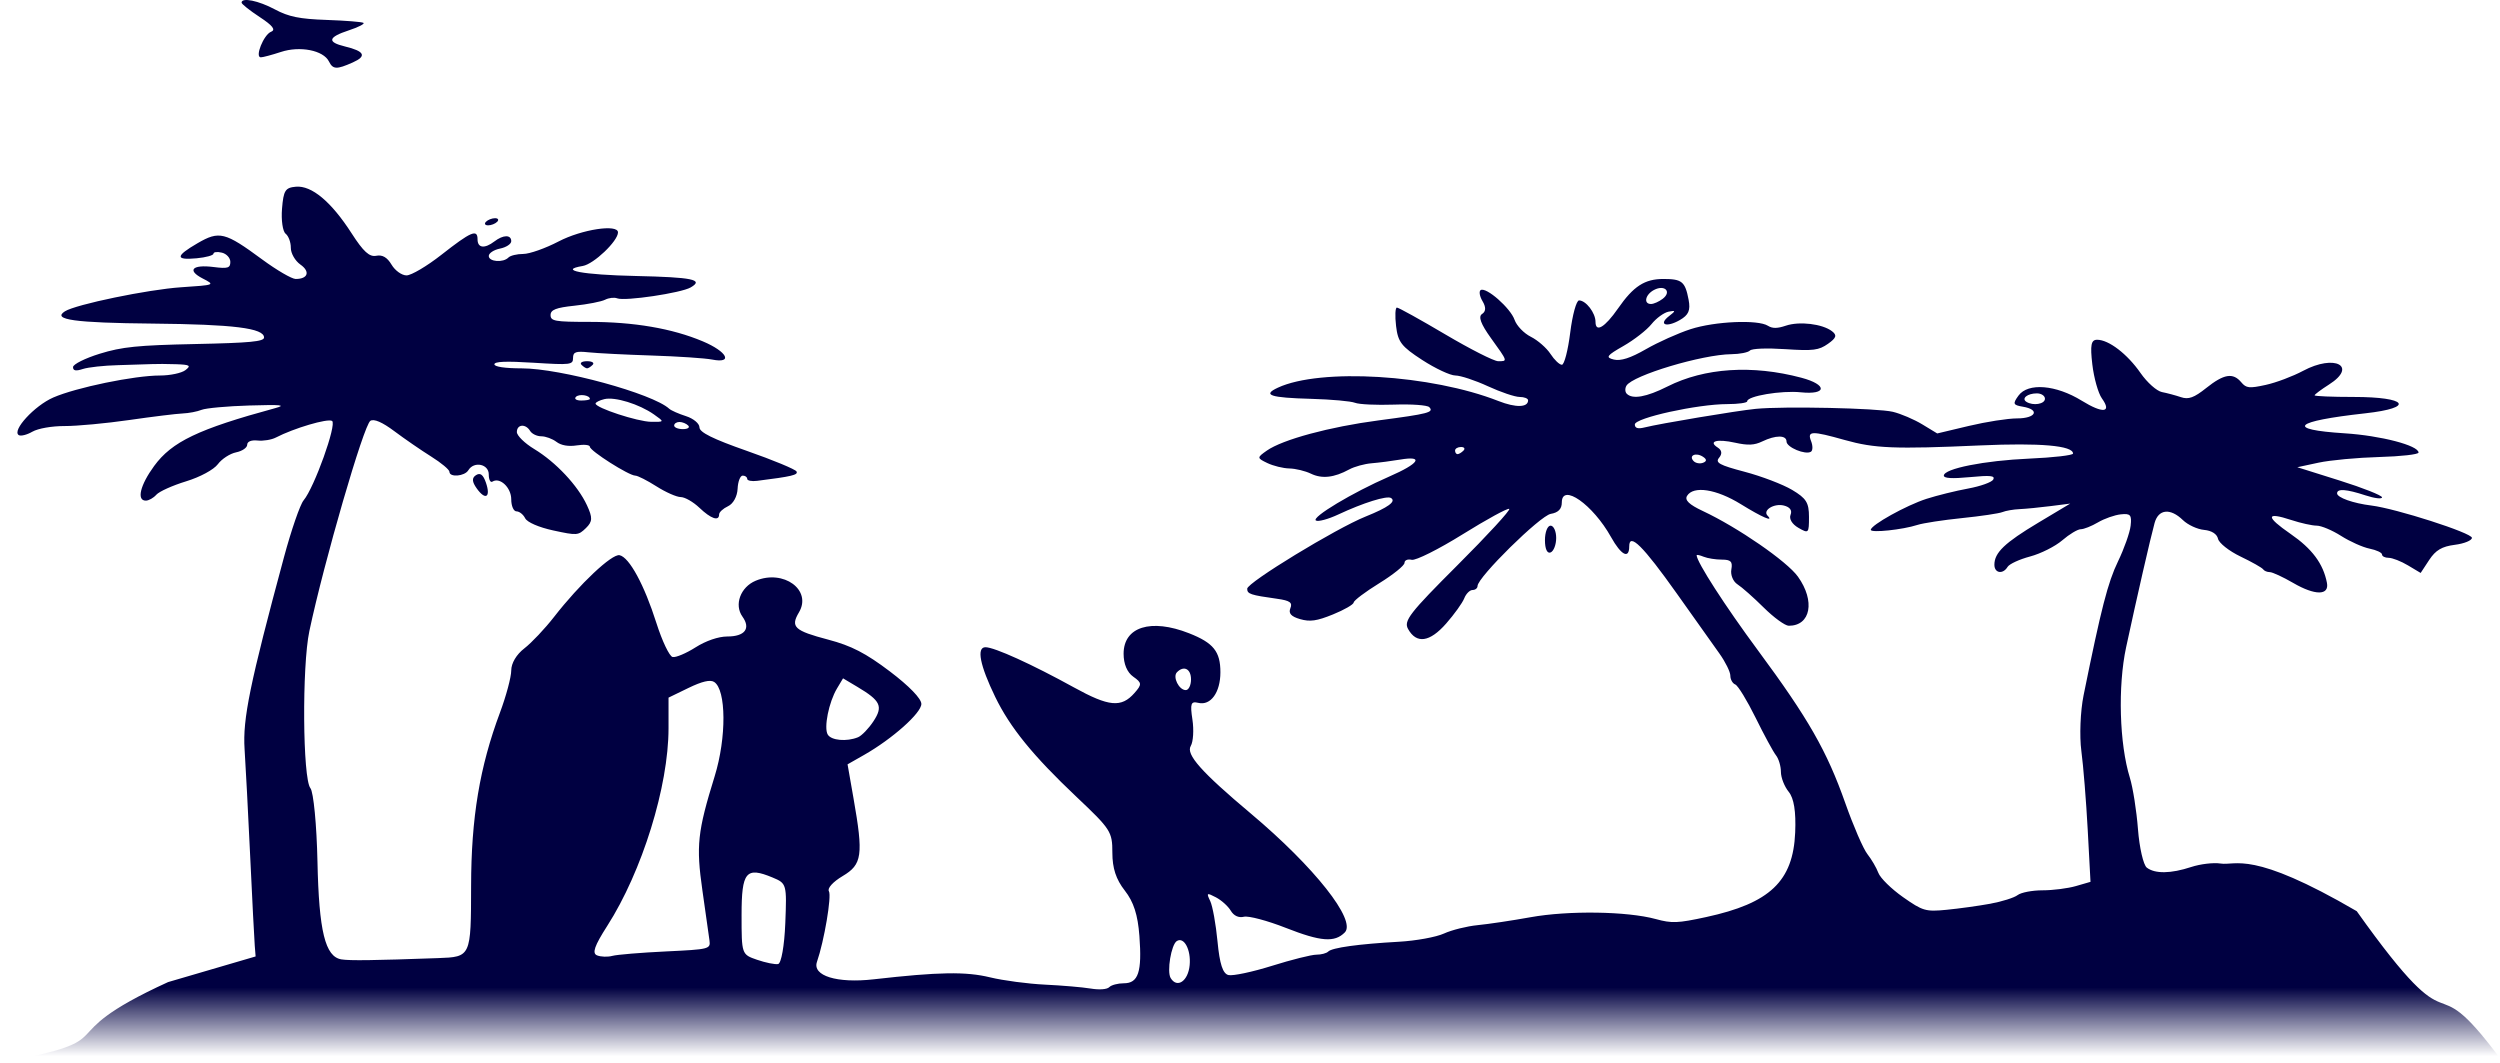 <?xml version="1.0" encoding="UTF-8" standalone="no"?>
<!-- Created with Inkscape (http://www.inkscape.org/) -->

<svg
   xmlns:dc="http://purl.org/dc/elements/1.1/"
   xmlns:cc="http://creativecommons.org/ns#"
   xmlns:rdf="http://www.w3.org/1999/02/22-rdf-syntax-ns#"
   xmlns:svg="http://www.w3.org/2000/svg"
   xmlns="http://www.w3.org/2000/svg"
   xmlns:xlink="http://www.w3.org/1999/xlink"
   version="1.1"
   width="699.286"
   height="297.364"
   id="svg7342">
  <defs
     id="defs7344">
    <linearGradient
       id="linearGradient7357">
      <stop
         id="stop7359"
         style="stop-color:#000041;stop-opacity:1"
         offset="0" />
      <stop
         id="stop7361"
         style="stop-color:#000041;stop-opacity:0"
         offset="1" />
    </linearGradient>
    <linearGradient
       x1="361.635"
       y1="851.32"
       x2="361.635"
       y2="870.567"
       id="linearGradient7363"
       xlink:href="#linearGradient7357"
       gradientUnits="userSpaceOnUse" />
  </defs>
  <g
     transform="translate(133.929,-575.109)"
     id="layer1">
    <path
       d="m -86.897,849.81 24.47,-7.168 -0.242,-3 c -0.134,-1.65 -0.708,-12.9 -1.278,-25 -0.57,-12.1 -1.276,-25.6 -1.569,-30 -0.558,-8.389 1.482,-18.325 11.037,-53.738 2.039,-7.556 4.502,-14.684 5.475,-15.841 2.976,-3.539 9.353,-21.327 7.963,-22.211 -1.213,-0.772 -10.668,2.021 -15.735,4.647 -1.213,0.629 -3.511,1.003 -5.107,0.831 -1.747,-0.188 -2.901,0.282 -2.901,1.183 0,0.823 -1.396,1.777 -3.102,2.122 -1.706,0.345 -4.004,1.837 -5.107,3.317 -1.139,1.528 -4.978,3.599 -8.883,4.792 -3.783,1.155 -7.53,2.843 -8.328,3.75 -0.798,0.907 -2.122,1.649 -2.944,1.649 -2.624,0 -1.578,-4.342 2.335,-9.69 4.977,-6.802 12.353,-10.326 33.886,-16.187 3.168,-0.862 1.763,-1.004 -7.264,-0.734 -6.156,0.185 -12.167,0.732 -13.357,1.217 -1.191,0.485 -3.579,0.941 -5.307,1.013 -1.729,0.072 -8.446,0.898 -14.929,1.834 -6.482,0.936 -14.605,1.694 -18.051,1.684 -3.575,-0.01 -7.459,0.669 -9.045,1.583 -1.529,0.881 -3.24,1.308 -3.802,0.951 -1.99,-1.266 4.397,-8.225 9.652,-10.516 6.416,-2.798 22.689,-6.154 29.837,-6.154 2.842,0 6.048,-0.675 7.124,-1.5 1.657,-1.271 1.266,-1.524 -2.558,-1.658 -2.483,-0.087 -5.574,-0.102 -6.871,-0.034 -1.296,0.068 -5.539,0.202 -9.429,0.297 -3.889,0.095 -8.309,0.576 -9.821,1.069 -1.991,0.648 -2.75,0.502 -2.75,-0.53 0,-0.784 3.359,-2.465 7.464,-3.736 6.237,-1.931 10.628,-2.377 26.714,-2.713 15.298,-0.319 19.25,-0.694 19.25,-1.824 0,-2.618 -8.476,-3.677 -31.143,-3.894 -21.89,-0.209 -28.231,-1.095 -24.562,-3.43 3.029,-1.928 23.268,-6.117 32.527,-6.733 9.511,-0.633 9.533,-0.641 6.028,-2.448 -4.504,-2.321 -2.925,-3.974 3.069,-3.211 3.927,0.5 4.653,0.277 4.653,-1.426 0,-1.11 -1.061,-2.277 -2.357,-2.594 -1.296,-0.317 -2.357,-0.191 -2.357,0.28 0,0.47 -2.121,1.053 -4.714,1.295 -6.034,0.564 -5.963,-0.6 0.259,-4.217 6.07,-3.528 7.668,-3.128 18.032,4.511 4.098,3.021 8.335,5.492 9.416,5.492 3.443,0 4.12,-2.062 1.322,-4.03 -1.489,-1.047 -2.697,-3.156 -2.684,-4.687 0.016,-1.531 -0.643,-3.308 -1.457,-3.949 -0.814,-0.641 -1.267,-3.791 -1.005,-7 0.415,-5.1 0.902,-5.873 3.862,-6.142 4.421,-0.401 9.916,4.196 15.622,13.067 3.278,5.097 4.966,6.635 6.862,6.252 1.723,-0.348 3.074,0.436 4.293,2.49 0.978,1.649 2.862,2.998 4.186,2.998 1.324,0 5.706,-2.587 9.739,-5.75 8.316,-6.522 10.127,-7.297 10.127,-4.333 0,2.448 1.965,2.691 4.714,0.583 2.474,-1.897 4.714,-1.929 4.714,-0.067 0,0.788 -1.414,1.718 -3.143,2.067 -1.729,0.349 -3.143,1.279 -3.143,2.067 0,1.629 4.03,1.946 5.5,0.433 0.534,-0.55 2.401,-1 4.15,-1 1.748,0 6.199,-1.575 9.891,-3.5 6.474,-3.376 16.603,-4.92 16.603,-2.531 0,2.428 -6.776,8.879 -9.867,9.394 -7.006,1.166 -0.096,2.469 14.846,2.801 15.918,0.353 19.113,1.018 15.356,3.198 -2.692,1.562 -18.402,3.899 -20.546,3.056 -0.824,-0.324 -2.351,-0.151 -3.394,0.384 -1.042,0.535 -4.901,1.288 -8.574,1.674 -5.145,0.54 -6.679,1.14 -6.679,2.613 0,1.696 1.212,1.912 10.75,1.912 12.558,0 23.239,1.827 31.831,5.446 6.847,2.883 8.573,6.268 2.598,5.092 -1.945,-0.383 -9.546,-0.89 -16.893,-1.129 -7.346,-0.238 -15.302,-0.641 -17.679,-0.896 -3.537,-0.379 -4.321,-0.094 -4.321,1.572 0,1.919 -0.629,1.996 -11,1.346 -7.765,-0.487 -11,-0.358 -11,0.439 0,0.684 3.012,1.129 7.641,1.129 10.84,0 36.66,7.068 41.254,11.292 0.531,0.489 2.653,1.425 4.714,2.081 2.061,0.656 3.75,2.063 3.752,3.128 0,1.393 3.728,3.24 13.292,6.593 7.308,2.561 13.544,5.147 13.858,5.745 0.509,0.972 -1.289,1.4 -11.046,2.628 -1.512,0.19 -2.75,-0.062 -2.75,-0.56 0,-0.499 -0.567,-0.906 -1.26,-0.906 -0.693,0 -1.334,1.663 -1.425,3.695 -0.094,2.125 -1.229,4.19 -2.669,4.86 -1.377,0.641 -2.504,1.678 -2.504,2.305 0,1.993 -2.257,1.229 -5.5,-1.86 -1.729,-1.647 -4.081,-2.996 -5.228,-2.997 -1.147,-0.002 -4.207,-1.353 -6.8,-3.003 -2.593,-1.65 -5.258,-3 -5.924,-3 -1.783,0 -12.692,-6.934 -12.692,-8.067 0,-0.534 -1.644,-0.708 -3.652,-0.388 -2.318,0.37 -4.397,0.012 -5.692,-0.981 -1.122,-0.86 -3.036,-1.564 -4.254,-1.564 -1.218,0 -2.621,-0.675 -3.119,-1.5 -1.258,-2.086 -3.711,-1.879 -3.711,0.313 0,0.997 2.184,3.135 4.854,4.75 6.053,3.662 12.191,10.204 14.751,15.722 1.622,3.496 1.575,4.582 -0.279,6.382 -2.15,2.088 -2.493,2.113 -9.142,0.672 -4.059,-0.88 -7.304,-2.29 -7.866,-3.418 -0.527,-1.056 -1.617,-1.92 -2.423,-1.92 -0.806,0 -1.466,-1.52 -1.466,-3.378 0,-3.286 -3.17,-6.272 -5.252,-4.947 -0.569,0.362 -1.034,-0.542 -1.034,-2.009 0,-2.923 -4.148,-3.769 -5.717,-1.167 -1.029,1.707 -5.283,2.055 -5.283,0.433 0,-0.587 -2.298,-2.506 -5.107,-4.265 -2.809,-1.759 -7.44,-4.947 -10.291,-7.084 -3.373,-2.529 -5.72,-3.545 -6.718,-2.909 -1.862,1.185 -12.957,39.42 -17.07,58.826 -2.082,9.824 -1.87,41.284 0.296,43.923 0.868,1.058 1.756,10.283 1.973,20.5 0.416,19.554 2.154,26.659 6.702,27.396 2.335,0.379 9.051,0.289 27.05,-0.361 9.186,-0.332 9.195,-0.349 9.223,-20.201 0.027,-19.048 2.392,-33.243 8.076,-48.471 1.733,-4.644 3.152,-9.949 3.152,-11.789 0,-2.028 1.442,-4.457 3.664,-6.171 2.015,-1.555 5.764,-5.527 8.332,-8.827 7.143,-9.181 16.179,-17.69 18.307,-17.239 2.72,0.577 6.91,8.294 10.297,18.961 1.602,5.046 3.645,9.33 4.539,9.519 0.895,0.19 3.779,-1.024 6.409,-2.698 2.884,-1.835 6.409,-3.043 8.881,-3.043 4.92,0 6.625,-2.233 4.244,-5.558 -2.377,-3.32 -0.55,-8.268 3.709,-10.044 7.796,-3.25 15.798,2.607 12.094,8.851 -2.426,4.09 -1.314,5.124 8.217,7.638 6.433,1.697 10.486,3.788 17.218,8.885 5.397,4.086 8.804,7.605 8.804,9.094 0,2.539 -8.116,9.764 -16.023,14.264 l -4.621,2.63 1.679,9.581 c 2.777,15.849 2.416,18.419 -3.043,21.664 -2.72,1.617 -4.352,3.42 -3.85,4.252 0.805,1.335 -1.328,13.935 -3.342,19.743 -1.355,3.908 5.598,6.055 15.843,4.893 18.29,-2.075 25.779,-2.201 32.597,-0.547 3.679,0.892 10.578,1.807 15.331,2.033 4.754,0.226 10.51,0.72 12.793,1.097 2.441,0.404 4.582,0.241 5.2,-0.394 0.578,-0.595 2.409,-1.081 4.07,-1.081 4.072,0 5.112,-3.155 4.359,-13.23 -0.443,-5.921 -1.605,-9.531 -4.091,-12.708 -2.449,-3.129 -3.473,-6.248 -3.473,-10.579 0,-5.893 -0.408,-6.527 -10.069,-15.657 -12.115,-11.45 -18.542,-19.356 -22.698,-27.924 -4.292,-8.848 -5.284,-13.902 -2.727,-13.902 2.507,0 13.004,4.769 24.774,11.257 9.789,5.395 13.233,5.712 16.9,1.555 2.133,-2.419 2.101,-2.856 -0.339,-4.572 -1.711,-1.203 -2.698,-3.549 -2.698,-6.413 0,-7.536 7.637,-9.93 18.299,-5.737 6.832,2.687 8.778,5.106 8.778,10.911 0,5.643 -2.719,9.406 -6.186,8.559 -2.072,-0.506 -2.319,0.198 -1.642,4.672 0.439,2.897 0.231,6.219 -0.462,7.38 -1.413,2.369 2.935,7.263 16.818,18.93 17.784,14.946 29.583,29.88 26.261,33.237 -2.841,2.871 -6.696,2.572 -16.5,-1.279 -5.152,-2.024 -10.418,-3.422 -11.702,-3.109 -1.484,0.362 -2.831,-0.258 -3.693,-1.702 -0.747,-1.25 -2.614,-2.929 -4.151,-3.731 -2.575,-1.345 -2.699,-1.264 -1.591,1.041 0.661,1.375 1.58,6.473 2.042,11.33 0.598,6.291 1.477,8.985 3.053,9.37 1.217,0.297 6.695,-0.864 12.173,-2.58 5.478,-1.716 11.069,-3.12 12.424,-3.12 1.355,0 2.845,-0.392 3.31,-0.871 1.053,-1.084 8.483,-2.116 19.768,-2.746 4.754,-0.265 10.429,-1.299 12.613,-2.297 2.183,-0.998 6.426,-2.054 9.429,-2.347 3.002,-0.293 9.645,-1.288 14.761,-2.211 10.618,-1.917 27.038,-1.677 35.064,0.512 4.506,1.229 6.095,1.166 14.057,-0.556 17.869,-3.865 24.356,-10.027 24.928,-23.676 0.245,-5.863 -0.345,-9.562 -1.815,-11.364 -1.198,-1.47 -2.179,-3.977 -2.179,-5.572 0,-1.595 -0.62,-3.681 -1.378,-4.636 -0.758,-0.955 -3.321,-5.682 -5.697,-10.505 -2.376,-4.823 -4.938,-9.012 -5.694,-9.309 -0.756,-0.297 -1.374,-1.402 -1.374,-2.455 0,-1.053 -1.373,-3.839 -3.05,-6.191 -1.678,-2.352 -7.04,-9.902 -11.916,-16.777 -9.45,-13.323 -13.319,-17.162 -13.319,-13.214 0,3.657 -2.238,2.514 -5.093,-2.602 -5.072,-9.087 -13.764,-15.196 -13.764,-9.673 0,1.821 -0.988,2.841 -3.091,3.191 -2.96,0.493 -20.48,17.754 -20.48,20.178 0,0.616 -0.63,1.12 -1.401,1.12 -0.771,0 -1.815,1.05 -2.321,2.333 -0.506,1.283 -2.785,4.456 -5.064,7.051 -4.595,5.232 -8.302,5.756 -10.652,1.506 -1.258,-2.276 0.422,-4.442 13.831,-17.835 8.394,-8.384 14.908,-15.47 14.474,-15.746 -0.434,-0.276 -6.299,2.926 -13.035,7.116 -6.735,4.19 -13.149,7.397 -14.253,7.128 -1.104,-0.27 -2.007,0.114 -2.007,0.853 0,0.739 -3.182,3.305 -7.071,5.704 -3.889,2.399 -7.101,4.818 -7.138,5.376 -0.036,0.558 -2.642,2.062 -5.79,3.341 -4.556,1.852 -6.441,2.119 -9.239,1.307 -2.481,-0.719 -3.272,-1.611 -2.688,-3.031 0.651,-1.585 -0.124,-2.145 -3.659,-2.641 -7.549,-1.058 -8.415,-1.348 -8.415,-2.822 0,-1.719 24.846,-16.865 33.119,-20.188 6.324,-2.541 8.626,-4.221 7.108,-5.187 -1.146,-0.729 -7.741,1.332 -14.733,4.604 -2.833,1.325 -5.655,2.088 -6.273,1.695 -1.36,-0.865 10.287,-7.85 20.5,-12.294 8.387,-3.649 9.855,-5.9 3.101,-4.755 -2.377,0.403 -5.972,0.866 -7.989,1.03 -2.017,0.163 -4.846,0.939 -6.286,1.724 -4.238,2.31 -7.619,2.687 -10.715,1.194 -1.597,-0.77 -4.317,-1.428 -6.046,-1.463 -1.729,-0.035 -4.5,-0.717 -6.159,-1.516 -2.923,-1.407 -2.928,-1.515 -0.148,-3.469 4.414,-3.104 17.576,-6.662 31.315,-8.467 13.938,-1.83 15.538,-2.25 14.127,-3.703 -0.543,-0.559 -4.974,-0.875 -9.847,-0.703 -4.873,0.173 -9.786,-0.057 -10.918,-0.51 -1.132,-0.453 -6.643,-0.951 -12.247,-1.105 -11.538,-0.318 -13.76,-1.06 -9.337,-3.119 11.917,-5.545 42.863,-3.672 61.72,3.736 4.848,1.905 8.279,1.82 8.279,-0.204 0,-0.518 -1.067,-0.941 -2.371,-0.941 -1.304,0 -5.299,-1.35 -8.879,-3 -3.579,-1.65 -7.669,-3 -9.088,-3 -1.419,0 -5.596,-1.956 -9.284,-4.347 -5.826,-3.777 -6.783,-5.022 -7.307,-9.5 -0.332,-2.834 -0.225,-5.153 0.237,-5.153 0.462,0 6.549,3.375 13.526,7.5 6.977,4.125 13.629,7.5 14.782,7.5 2.715,0 2.771,0.18 -2.01,-6.466 -2.843,-3.952 -3.603,-6.028 -2.472,-6.748 1.08,-0.687 1.125,-1.892 0.134,-3.552 -0.825,-1.381 -1.064,-2.787 -0.53,-3.123 1.524,-0.96 8.344,5.027 9.482,8.323 0.564,1.635 2.611,3.767 4.547,4.736 1.936,0.969 4.409,3.128 5.495,4.796 1.086,1.669 2.521,3.034 3.189,3.034 0.668,0 1.718,-4.05 2.333,-9 0.616,-4.95 1.727,-9 2.469,-9 1.923,0 4.603,3.489 4.603,5.993 0,3.119 2.604,1.57 6.301,-3.748 4.324,-6.221 7.444,-8.245 12.707,-8.245 5.181,0 6.07,0.737 7.034,5.823 0.562,2.968 0,4.251 -2.453,5.667 -3.779,2.177 -6.129,1.29 -2.991,-1.128 1.888,-1.455 1.865,-1.622 -0.169,-1.215 -1.296,0.26 -3.444,1.828 -4.772,3.486 -1.328,1.658 -4.864,4.411 -7.857,6.119 -4.707,2.685 -5.069,3.197 -2.681,3.786 1.916,0.473 4.66,-0.411 8.965,-2.885 3.412,-1.962 9.036,-4.486 12.497,-5.61 6.779,-2.201 18.853,-2.731 21.65,-0.951 1.242,0.79 2.625,0.783 4.996,-0.024 3.784,-1.289 10.232,-0.516 12.925,1.548 1.458,1.118 1.22,1.867 -1.114,3.515 -2.579,1.82 -4.139,2.017 -11.93,1.501 -5.222,-0.345 -9.36,-0.184 -9.914,0.387 -0.523,0.539 -2.854,0.999 -5.18,1.021 -8.155,0.08 -27.593,5.907 -29.352,8.799 -0.448,0.737 -0.418,1.75 0.068,2.25 1.598,1.645 5.507,0.955 11.397,-2.013 10.389,-5.234 23.715,-6.106 37.462,-2.451 7.315,1.945 7.199,4.835 -0.163,4.075 -5.43,-0.561 -14.998,1.046 -14.998,2.518 0,0.429 -2.504,0.781 -5.564,0.781 -8.305,0 -25.864,3.865 -25.864,5.694 0,1.045 0.86,1.304 2.75,0.828 4.263,-1.073 25.772,-4.67 31.036,-5.19 7.845,-0.775 34.077,-0.211 38.389,0.825 2.222,0.534 5.923,2.114 8.225,3.511 l 4.186,2.541 8.838,-2.104 c 4.861,-1.157 10.933,-2.104 13.493,-2.104 5.307,0 6.495,-2.461 1.582,-3.278 -2.709,-0.451 -2.849,-0.819 -1.179,-3.105 2.669,-3.655 10.465,-3.022 17.692,1.435 5.943,3.666 8.508,3.367 5.628,-0.655 -1.029,-1.437 -2.233,-5.714 -2.675,-9.504 -0.632,-5.408 -0.343,-6.892 1.341,-6.892 3.258,0 8.444,3.976 12.16,9.322 1.834,2.638 4.52,5.028 5.97,5.311 1.449,0.282 3.849,0.925 5.333,1.428 2.107,0.714 3.657,0.151 7.071,-2.573 4.934,-3.935 7.467,-4.349 9.781,-1.598 1.398,1.662 2.224,1.752 6.842,0.741 2.889,-0.632 7.596,-2.404 10.461,-3.938 8.848,-4.738 15.335,-1.314 7.254,3.829 -2.22,1.413 -4.037,2.773 -4.037,3.023 0,0.25 4.908,0.455 10.907,0.455 15.109,0 17.248,3.028 3.236,4.58 -20.08,2.225 -22.441,4.526 -5.735,5.589 10.078,0.642 20.664,3.401 20.664,5.387 0,0.519 -4.95,1.08 -11,1.245 -6.05,0.166 -13.68,0.876 -16.956,1.578 l -5.956,1.277 11.849,3.727 c 6.517,2.05 11.849,4.163 11.849,4.698 0,0.534 -2.086,0.284 -4.636,-0.555 -5.334,-1.755 -7.935,-1.939 -7.935,-0.561 0,1.182 4.498,2.78 9.578,3.404 6.894,0.847 28.136,7.669 28.136,9.036 0,0.74 -2.153,1.619 -4.784,1.954 -3.608,0.459 -5.37,1.502 -7.169,4.241 l -2.385,3.632 -3.54,-2.116 c -1.947,-1.164 -4.378,-2.116 -5.403,-2.116 -1.025,0 -1.863,-0.42 -1.863,-0.933 0,-0.513 -1.564,-1.248 -3.475,-1.634 -1.911,-0.386 -5.501,-1.991 -7.978,-3.567 -2.477,-1.576 -5.544,-2.866 -6.817,-2.866 -1.273,0 -4.466,-0.708 -7.097,-1.574 -7.179,-2.362 -7.255,-0.974 -0.214,3.887 6.04,4.17 9.128,8.319 10.169,13.662 0.701,3.596 -3.299,3.617 -9.436,0.05 -2.862,-1.664 -5.809,-3.025 -6.548,-3.025 -0.739,0 -1.579,-0.356 -1.867,-0.791 -0.288,-0.435 -3.133,-2.043 -6.322,-3.573 -3.189,-1.53 -6.018,-3.761 -6.286,-4.959 -0.301,-1.347 -1.79,-2.295 -3.904,-2.487 -1.879,-0.17 -4.547,-1.408 -5.929,-2.75 -3.517,-3.416 -6.836,-3.076 -7.911,0.81 -1.134,4.102 -5.021,21.063 -7.963,34.75 -2.347,10.919 -1.888,27.047 1.04,36.5 0.852,2.75 1.875,9.235 2.273,14.41 0.399,5.176 1.511,10.013 2.472,10.75 2.296,1.761 6.722,1.696 12.427,-0.181 2.542,-0.837 6.22,-1.273 8.172,-0.97 4.431,0.688 8.527,-3.926 38.122,13.332 29.692,41.767 18.761,12.475 40.07,41.159 l -143.393,4.2e-4 c -78.866,2.3e-4 -236.205,0.3 -349.643,0.665 l -206.25,0.665 c 37.286,-7.227 11.529,-6.435 47.031,-22.663 z m 285.736,-4.746 c 0.399,-4.307 -1.582,-8.009 -3.599,-6.725 -1.564,0.995 -2.817,8.522 -1.721,10.339 1.799,2.984 4.904,0.875 5.32,-3.614 z M 85.73,833.355 c 0.436,-10.931 0.375,-11.153 -3.524,-12.778 -7.48,-3.119 -8.706,-1.64 -8.706,10.502 0,10.972 0.016,11.003 4.321,12.489 2.377,0.819 5.029,1.359 5.893,1.2 0.891,-0.164 1.764,-5.107 2.015,-11.413 z m -33.444,7.886 c 12.23,-0.582 12.562,-0.666 12.234,-3.098 -0.185,-1.375 -1.074,-7.657 -1.975,-13.96 -1.792,-12.542 -1.376,-16.409 3.433,-31.954 3.336,-10.781 3.256,-24.201 -0.158,-26.373 -1.092,-0.695 -3.386,-0.156 -7.177,1.684 l -5.572,2.705 0,8.571 c 0,16.233 -7.384,40.042 -17.146,55.284 -3.587,5.601 -4.297,7.651 -2.851,8.239 1.059,0.431 2.986,0.494 4.282,0.142 1.296,-0.353 8.014,-0.91 14.929,-1.239 z M 422.77,827.896 c 3.251,-0.593 6.697,-1.68 7.657,-2.416 0.96,-0.736 4.1,-1.338 6.979,-1.338 2.878,0 7.073,-0.533 9.321,-1.185 l 4.087,-1.185 -0.78,-14.565 c -0.429,-8.011 -1.231,-17.94 -1.782,-22.065 -0.551,-4.125 -0.273,-11.1 0.617,-15.5 4.934,-24.376 6.796,-31.618 9.639,-37.5 1.728,-3.575 3.317,-8.075 3.532,-10 0.335,-3.008 -0.052,-3.453 -2.753,-3.163 -1.729,0.185 -4.603,1.198 -6.387,2.25 -1.784,1.052 -3.949,1.913 -4.812,1.913 -0.862,0 -3.184,1.391 -5.16,3.092 -1.976,1.701 -6.029,3.74 -9.007,4.532 -2.978,0.792 -5.813,2.1 -6.3,2.908 -1.308,2.169 -3.692,1.783 -3.692,-0.597 0,-3.38 2.879,-6.135 12.296,-11.77 l 8.918,-5.336 -5.5,0.704 c -3.025,0.387 -6.914,0.766 -8.643,0.842 -1.729,0.076 -3.902,0.451 -4.829,0.832 -0.927,0.381 -6.016,1.137 -11.307,1.679 -5.292,0.542 -10.897,1.402 -12.457,1.909 -4.129,1.345 -13.05,2.286 -13.05,1.376 0,-1.328 9.939,-6.859 15.582,-8.671 2.952,-0.948 8.202,-2.246 11.666,-2.884 3.464,-0.638 6.619,-1.773 7.011,-2.521 0.566,-1.08 -0.786,-1.218 -6.559,-0.667 -4.943,0.472 -7.272,0.338 -7.272,-0.418 0,-1.955 11.353,-4.215 23.936,-4.764 6.713,-0.293 12.206,-0.929 12.206,-1.414 0,-2.22 -9.149,-3.023 -25.929,-2.276 -23.94,1.066 -29.556,0.843 -37.915,-1.51 -9.285,-2.614 -10.562,-2.573 -9.427,0.305 0.51,1.293 0.494,2.628 -0.036,2.965 -1.532,0.975 -6.836,-1.237 -6.836,-2.852 0,-1.829 -3.03,-1.835 -6.806,-0.013 -2.194,1.058 -3.987,1.142 -7.545,0.353 -5.121,-1.136 -7.674,-0.42 -4.868,1.366 1.143,0.727 1.276,1.743 0.369,2.821 -1.174,1.395 0.05,2.071 7.135,3.94 4.704,1.241 10.678,3.519 13.276,5.064 3.97,2.36 4.724,3.567 4.724,7.562 0,4.6 -0.096,4.698 -2.972,3.042 -1.757,-1.012 -2.648,-2.502 -2.179,-3.643 0.506,-1.232 -0.181,-2.169 -1.9,-2.589 -2.75,-0.671 -5.982,1.349 -4.538,2.836 1.872,1.927 -1.482,0.487 -7.455,-3.202 -6.885,-4.252 -13.305,-5.241 -15.066,-2.321 -0.711,1.179 0.59,2.43 4.371,4.203 9.833,4.61 23.602,14.11 26.658,18.393 4.866,6.821 3.574,13.725 -2.568,13.725 -1.034,0 -4.189,-2.291 -7.013,-5.092 -2.824,-2.8 -6.13,-5.725 -7.348,-6.5 -1.217,-0.775 -1.986,-2.646 -1.708,-4.158 0.402,-2.19 -0.134,-2.75 -2.638,-2.75 -1.729,0 -4.027,-0.364 -5.107,-0.809 -1.08,-0.445 -1.964,-0.628 -1.964,-0.407 0,1.832 7.975,14.201 17.167,26.625 14.055,18.997 19.28,28.134 24.413,42.695 2.254,6.395 5.036,12.813 6.182,14.262 1.146,1.449 2.527,3.815 3.07,5.259 0.543,1.444 3.647,4.494 6.899,6.779 5.528,3.884 6.321,4.114 12.198,3.541 3.457,-0.337 8.946,-1.098 12.197,-1.691 z M 106.047,781.342 c 1.047,-0.423 3.008,-2.452 4.357,-4.508 2.73,-4.157 1.995,-5.724 -4.497,-9.588 l -4.025,-2.396 -1.688,2.826 c -2.297,3.845 -3.733,11.009 -2.587,12.91 0.996,1.651 5.277,2.035 8.44,0.755 z m 93.168,-16.2 c 0,-2.951 -2.015,-3.97 -3.937,-1.991 -1.265,1.302 0.562,4.991 2.472,4.991 0.806,0 1.466,-1.35 1.466,-3 z m 143.163,-62.296 c -2.017,-1.283 -4.062,-0.291 -2.569,1.246 0.578,0.596 1.772,0.8 2.651,0.454 1.073,-0.422 1.046,-0.981 -0.082,-1.7 z m -66.949,-1.704 c 0.534,-0.55 0.222,-1 -0.693,-1 -0.915,0 -1.664,0.45 -1.664,1 0,0.55 0.312,1 0.693,1 0.381,0 1.13,-0.45 1.664,-1 z m -216.857,-7 c -0.534,-0.55 -1.637,-1 -2.45,-1 -0.813,0 -1.479,0.45 -1.479,1 0,0.55 1.102,1 2.45,1 1.347,0 2.013,-0.45 1.479,-1 z m -9.574,-3.102 c -4.125,-2.901 -10.948,-5.004 -13.898,-4.284 -1.351,0.33 -2.45,0.889 -2.441,1.243 0.028,1.207 11.761,5.054 15.55,5.099 3.741,0.044 3.749,0.023 0.789,-2.058 z m 389.074,-4.398 c 0,-0.825 -1.019,-1.5 -2.264,-1.5 -2.625,0 -4.397,1.427 -2.931,2.361 1.878,1.195 5.195,0.646 5.195,-0.861 z m -407,0.059 c 0,-1.055 -3.016,-1.499 -3.913,-0.575 -0.543,0.559 0.115,1.016 1.463,1.016 1.347,2e-5 2.45,-0.198 2.45,-0.441 z M 331.158,658.686 c 2.589,-1.985 0.55,-4.049 -2.44,-2.47 -2.447,1.293 -3.01,3.926 -0.838,3.926 0.759,0 2.234,-0.655 3.278,-1.456 z m -32.943,67.515 c 0,-2.232 0.707,-4.059 1.571,-4.059 0.864,0 1.571,1.548 1.571,3.441 0,1.893 -0.707,3.719 -1.571,4.059 -0.949,0.373 -1.571,-0.99 -1.571,-3.441 z M -0.569,711.744 c -1.353,-1.889 -1.416,-2.966 -0.218,-3.728 1.198,-0.762 2,-0.156 2.778,2.099 1.411,4.087 -0.108,5.054 -2.561,1.629 z M 28.715,677.142 c -0.534,-0.55 0.173,-1 1.571,-1 1.398,0 2.106,0.45 1.571,1 -0.534,0.55 -1.241,1 -1.571,1 -0.33,0 -1.037,-0.45 -1.571,-1 z M 2.001,637.142 c 0.534,-0.55 1.678,-1 2.543,-1 0.864,0 1.134,0.45 0.6,1 -0.534,0.55 -1.678,1 -2.543,1 -0.864,0 -1.134,-0.45 -0.6,-1 z M -41.923,592.294 c -1.554,-3.115 -8.098,-4.407 -13.431,-2.652 -2.508,0.825 -5.037,1.501 -5.62,1.501 -1.748,0 0.798,-6.34 2.874,-7.157 1.365,-0.537 0.446,-1.725 -3.167,-4.097 -2.799,-1.838 -5.089,-3.657 -5.089,-4.044 0,-1.53 4.726,-0.567 9.337,1.902 3.835,2.054 6.885,2.674 14.422,2.934 5.257,0.181 9.906,0.551 10.331,0.822 0.425,0.271 -1.414,1.212 -4.087,2.092 -5.837,1.921 -6.164,3.282 -1.084,4.511 5.505,1.332 6.171,2.693 2.186,4.469 -4.527,2.018 -5.548,1.975 -6.672,-0.28 z"
       id="path3131"
       style="fill:url(#linearGradient7363);fill-opacity:1" />
  </g>
</svg>
